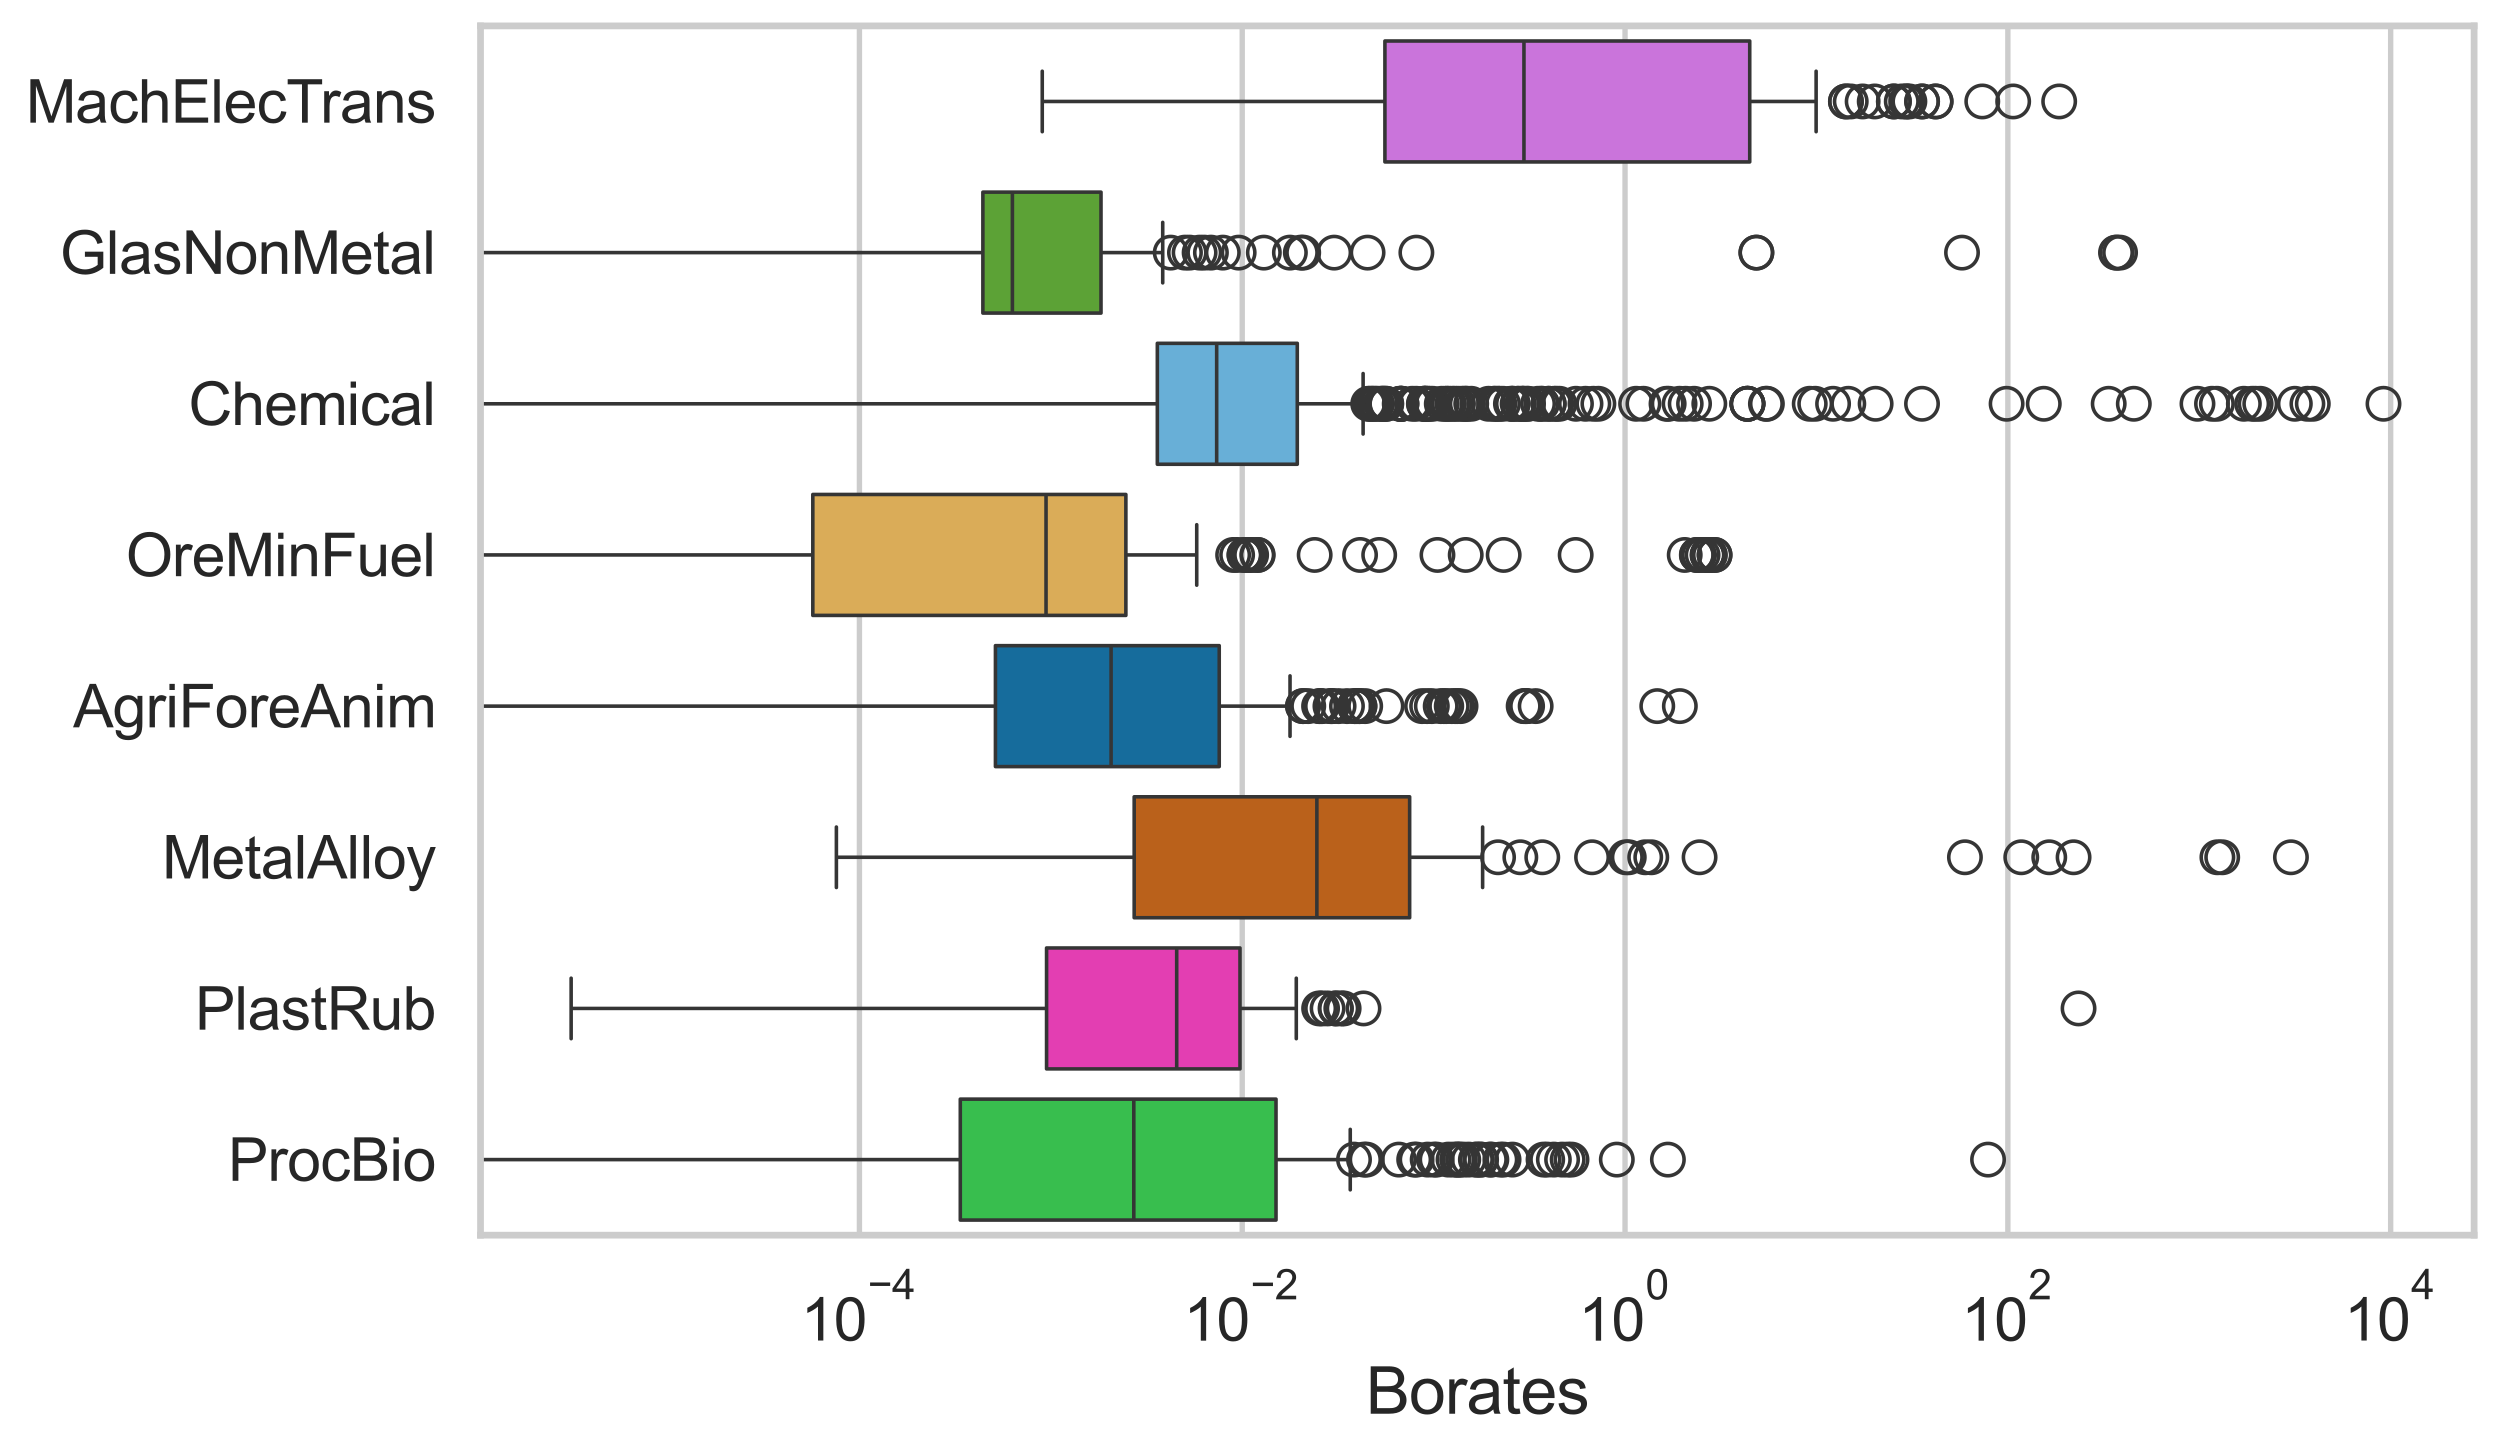 <?xml version="1.0" encoding="utf-8" standalone="no"?>
<!DOCTYPE svg PUBLIC "-//W3C//DTD SVG 1.1//EN"
  "http://www.w3.org/Graphics/SVG/1.1/DTD/svg11.dtd">
<svg xmlns:xlink="http://www.w3.org/1999/xlink" width="695.577pt" height="404.121pt" viewBox="0 0 695.577 404.121" xmlns="http://www.w3.org/2000/svg" version="1.1">
 <defs>
  <style type="text/css">*{stroke-linejoin: round; stroke-linecap: butt}</style>
 </defs>
 <g id="figure_1">
  <g id="patch_1">
   <path d="M 0 404.121 
L 695.577 404.121 
L 695.577 0 
L 0 0 
z
" style="fill: #ffffff"/>
  </g>
  <g id="axes_1">
   <g id="patch_2">
    <path d="M 133.697 343.665 
L 688.377 343.665 
L 688.377 7.2 
L 133.697 7.2 
z
" style="fill: #ffffff"/>
   </g>
   <g id="matplotlib.axis_1">
    <g id="xtick_1">
     <g id="line2d_1">
      <path d="M 239.119 343.665 
L 239.119 7.2 
" clip-path="url(#pcc63894cb7)" style="fill: none; stroke: #cccccc; stroke-width: 1.5; stroke-linecap: round"/>
     </g>
     <g id="text_1">
      <!-- $\mathdefault{10^{-4}}$ -->
      <g style="fill: #262626" transform="translate(222.784 373.015) scale(0.165 -0.165)">
       <defs>
        <path id="ArialMT-31" d="M 2384 0 
L 1822 0 
L 1822 3584 
Q 1619 3391 1289 3197 
Q 959 3003 697 2906 
L 697 3450 
Q 1169 3672 1522 3987 
Q 1875 4303 2022 4600 
L 2384 4600 
L 2384 0 
z
" transform="scale(0.016)"/>
        <path id="ArialMT-30" d="M 266 2259 
Q 266 3072 433 3567 
Q 600 4063 929 4331 
Q 1259 4600 1759 4600 
Q 2128 4600 2406 4451 
Q 2684 4303 2865 4023 
Q 3047 3744 3150 3342 
Q 3253 2941 3253 2259 
Q 3253 1453 3087 958 
Q 2922 463 2592 192 
Q 2263 -78 1759 -78 
Q 1097 -78 719 397 
Q 266 969 266 2259 
z
M 844 2259 
Q 844 1131 1108 757 
Q 1372 384 1759 384 
Q 2147 384 2411 759 
Q 2675 1134 2675 2259 
Q 2675 3391 2411 3762 
Q 2147 4134 1753 4134 
Q 1366 4134 1134 3806 
Q 844 3388 844 2259 
z
" transform="scale(0.016)"/>
        <path id="ArialMT-2212" d="M 3381 1997 
L 356 1997 
L 356 2522 
L 3381 2522 
L 3381 1997 
z
" transform="scale(0.016)"/>
        <path id="ArialMT-34" d="M 2069 0 
L 2069 1097 
L 81 1097 
L 81 1613 
L 2172 4581 
L 2631 4581 
L 2631 1613 
L 3250 1613 
L 3250 1097 
L 2631 1097 
L 2631 0 
L 2069 0 
z
M 2069 1613 
L 2069 3678 
L 634 1613 
L 2069 1613 
z
" transform="scale(0.016)"/>
       </defs>
       <use xlink:href="#ArialMT-31" transform="translate(0 0.202)"/>
       <use xlink:href="#ArialMT-30" transform="translate(55.615 0.202)"/>
       <use xlink:href="#ArialMT-2212" transform="translate(112.973 69.895) scale(0.7)"/>
       <use xlink:href="#ArialMT-34" transform="translate(153.852 69.895) scale(0.7)"/>
      </g>
     </g>
    </g>
    <g id="xtick_2">
     <g id="line2d_2">
      <path d="M 345.628 343.665 
L 345.628 7.2 
" clip-path="url(#pcc63894cb7)" style="fill: none; stroke: #cccccc; stroke-width: 1.5; stroke-linecap: round"/>
     </g>
     <g id="text_2">
      <!-- $\mathdefault{10^{-2}}$ -->
      <g style="fill: #262626" transform="translate(329.293 373.18) scale(0.165 -0.165)">
       <defs>
        <path id="ArialMT-32" d="M 3222 541 
L 3222 0 
L 194 0 
Q 188 203 259 391 
Q 375 700 629 1000 
Q 884 1300 1366 1694 
Q 2113 2306 2375 2664 
Q 2638 3022 2638 3341 
Q 2638 3675 2398 3904 
Q 2159 4134 1775 4134 
Q 1369 4134 1125 3890 
Q 881 3647 878 3216 
L 300 3275 
Q 359 3922 746 4261 
Q 1134 4600 1788 4600 
Q 2447 4600 2831 4234 
Q 3216 3869 3216 3328 
Q 3216 3053 3103 2787 
Q 2991 2522 2730 2228 
Q 2469 1934 1863 1422 
Q 1356 997 1212 845 
Q 1069 694 975 541 
L 3222 541 
z
" transform="scale(0.016)"/>
       </defs>
       <use xlink:href="#ArialMT-31" transform="translate(0 0.994)"/>
       <use xlink:href="#ArialMT-30" transform="translate(55.615 0.994)"/>
       <use xlink:href="#ArialMT-2212" transform="translate(112.973 70.688) scale(0.7)"/>
       <use xlink:href="#ArialMT-32" transform="translate(153.852 70.688) scale(0.7)"/>
      </g>
     </g>
    </g>
    <g id="xtick_3">
     <g id="line2d_3">
      <path d="M 452.136 343.665 
L 452.136 7.2 
" clip-path="url(#pcc63894cb7)" style="fill: none; stroke: #cccccc; stroke-width: 1.5; stroke-linecap: round"/>
     </g>
     <g id="text_3">
      <!-- $\mathdefault{10^{0}}$ -->
      <g style="fill: #262626" transform="translate(439.184 373.18) scale(0.165 -0.165)">
       <use xlink:href="#ArialMT-31" transform="translate(0 0.994)"/>
       <use xlink:href="#ArialMT-30" transform="translate(55.615 0.994)"/>
       <use xlink:href="#ArialMT-30" transform="translate(112.973 70.688) scale(0.7)"/>
      </g>
     </g>
    </g>
    <g id="xtick_4">
     <g id="line2d_4">
      <path d="M 558.645 343.665 
L 558.645 7.2 
" clip-path="url(#pcc63894cb7)" style="fill: none; stroke: #cccccc; stroke-width: 1.5; stroke-linecap: round"/>
     </g>
     <g id="text_4">
      <!-- $\mathdefault{10^{2}}$ -->
      <g style="fill: #262626" transform="translate(545.693 373.18) scale(0.165 -0.165)">
       <use xlink:href="#ArialMT-31" transform="translate(0 0.994)"/>
       <use xlink:href="#ArialMT-30" transform="translate(55.615 0.994)"/>
       <use xlink:href="#ArialMT-32" transform="translate(112.973 70.688) scale(0.7)"/>
      </g>
     </g>
    </g>
    <g id="xtick_5">
     <g id="line2d_5">
      <path d="M 665.154 343.665 
L 665.154 7.2 
" clip-path="url(#pcc63894cb7)" style="fill: none; stroke: #cccccc; stroke-width: 1.5; stroke-linecap: round"/>
     </g>
     <g id="text_5">
      <!-- $\mathdefault{10^{4}}$ -->
      <g style="fill: #262626" transform="translate(652.202 373.015) scale(0.165 -0.165)">
       <use xlink:href="#ArialMT-31" transform="translate(0 0.202)"/>
       <use xlink:href="#ArialMT-30" transform="translate(55.615 0.202)"/>
       <use xlink:href="#ArialMT-34" transform="translate(112.973 69.895) scale(0.7)"/>
      </g>
     </g>
    </g>
    <g id="text_6">
     <!-- Borates -->
     <g style="fill: #262626" transform="translate(380.022 393.344) scale(0.18 -0.18)">
      <defs>
       <path id="ArialMT-42" d="M 469 0 
L 469 4581 
L 2188 4581 
Q 2713 4581 3030 4442 
Q 3347 4303 3526 4014 
Q 3706 3725 3706 3409 
Q 3706 3116 3547 2856 
Q 3388 2597 3066 2438 
Q 3481 2316 3704 2022 
Q 3928 1728 3928 1328 
Q 3928 1006 3792 729 
Q 3656 453 3456 303 
Q 3256 153 2954 76 
Q 2653 0 2216 0 
L 469 0 
z
M 1075 2656 
L 2066 2656 
Q 2469 2656 2644 2709 
Q 2875 2778 2992 2937 
Q 3109 3097 3109 3338 
Q 3109 3566 3000 3739 
Q 2891 3913 2687 3977 
Q 2484 4041 1991 4041 
L 1075 4041 
L 1075 2656 
z
M 1075 541 
L 2216 541 
Q 2509 541 2628 563 
Q 2838 600 2978 687 
Q 3119 775 3209 942 
Q 3300 1109 3300 1328 
Q 3300 1584 3169 1773 
Q 3038 1963 2805 2039 
Q 2572 2116 2134 2116 
L 1075 2116 
L 1075 541 
z
" transform="scale(0.016)"/>
       <path id="ArialMT-6f" d="M 213 1659 
Q 213 2581 725 3025 
Q 1153 3394 1769 3394 
Q 2453 3394 2887 2945 
Q 3322 2497 3322 1706 
Q 3322 1066 3130 698 
Q 2938 331 2570 128 
Q 2203 -75 1769 -75 
Q 1072 -75 642 372 
Q 213 819 213 1659 
z
M 791 1659 
Q 791 1022 1069 705 
Q 1347 388 1769 388 
Q 2188 388 2466 706 
Q 2744 1025 2744 1678 
Q 2744 2294 2464 2611 
Q 2184 2928 1769 2928 
Q 1347 2928 1069 2612 
Q 791 2297 791 1659 
z
" transform="scale(0.016)"/>
       <path id="ArialMT-72" d="M 416 0 
L 416 3319 
L 922 3319 
L 922 2816 
Q 1116 3169 1280 3281 
Q 1444 3394 1641 3394 
Q 1925 3394 2219 3213 
L 2025 2691 
Q 1819 2813 1613 2813 
Q 1428 2813 1281 2702 
Q 1134 2591 1072 2394 
Q 978 2094 978 1738 
L 978 0 
L 416 0 
z
" transform="scale(0.016)"/>
       <path id="ArialMT-61" d="M 2588 409 
Q 2275 144 1986 34 
Q 1697 -75 1366 -75 
Q 819 -75 525 192 
Q 231 459 231 875 
Q 231 1119 342 1320 
Q 453 1522 633 1644 
Q 813 1766 1038 1828 
Q 1203 1872 1538 1913 
Q 2219 1994 2541 2106 
Q 2544 2222 2544 2253 
Q 2544 2597 2384 2738 
Q 2169 2928 1744 2928 
Q 1347 2928 1158 2789 
Q 969 2650 878 2297 
L 328 2372 
Q 403 2725 575 2942 
Q 747 3159 1072 3276 
Q 1397 3394 1825 3394 
Q 2250 3394 2515 3294 
Q 2781 3194 2906 3042 
Q 3031 2891 3081 2659 
Q 3109 2516 3109 2141 
L 3109 1391 
Q 3109 606 3145 398 
Q 3181 191 3288 0 
L 2700 0 
Q 2613 175 2588 409 
z
M 2541 1666 
Q 2234 1541 1622 1453 
Q 1275 1403 1131 1340 
Q 988 1278 909 1158 
Q 831 1038 831 891 
Q 831 666 1001 516 
Q 1172 366 1500 366 
Q 1825 366 2078 508 
Q 2331 650 2450 897 
Q 2541 1088 2541 1459 
L 2541 1666 
z
" transform="scale(0.016)"/>
       <path id="ArialMT-74" d="M 1650 503 
L 1731 6 
Q 1494 -44 1306 -44 
Q 1000 -44 831 53 
Q 663 150 594 308 
Q 525 466 525 972 
L 525 2881 
L 113 2881 
L 113 3319 
L 525 3319 
L 525 4141 
L 1084 4478 
L 1084 3319 
L 1650 3319 
L 1650 2881 
L 1084 2881 
L 1084 941 
Q 1084 700 1114 631 
Q 1144 563 1211 522 
Q 1278 481 1403 481 
Q 1497 481 1650 503 
z
" transform="scale(0.016)"/>
       <path id="ArialMT-65" d="M 2694 1069 
L 3275 997 
Q 3138 488 2766 206 
Q 2394 -75 1816 -75 
Q 1088 -75 661 373 
Q 234 822 234 1631 
Q 234 2469 665 2931 
Q 1097 3394 1784 3394 
Q 2450 3394 2872 2941 
Q 3294 2488 3294 1666 
Q 3294 1616 3291 1516 
L 816 1516 
Q 847 969 1125 678 
Q 1403 388 1819 388 
Q 2128 388 2347 550 
Q 2566 713 2694 1069 
z
M 847 1978 
L 2700 1978 
Q 2663 2397 2488 2606 
Q 2219 2931 1791 2931 
Q 1403 2931 1139 2672 
Q 875 2413 847 1978 
z
" transform="scale(0.016)"/>
       <path id="ArialMT-73" d="M 197 991 
L 753 1078 
Q 800 744 1014 566 
Q 1228 388 1613 388 
Q 2000 388 2187 545 
Q 2375 703 2375 916 
Q 2375 1106 2209 1216 
Q 2094 1291 1634 1406 
Q 1016 1563 777 1677 
Q 538 1791 414 1992 
Q 291 2194 291 2438 
Q 291 2659 392 2848 
Q 494 3038 669 3163 
Q 800 3259 1026 3326 
Q 1253 3394 1513 3394 
Q 1903 3394 2198 3281 
Q 2494 3169 2634 2976 
Q 2775 2784 2828 2463 
L 2278 2388 
Q 2241 2644 2061 2787 
Q 1881 2931 1553 2931 
Q 1166 2931 1000 2803 
Q 834 2675 834 2503 
Q 834 2394 903 2306 
Q 972 2216 1119 2156 
Q 1203 2125 1616 2013 
Q 2213 1853 2448 1751 
Q 2684 1650 2818 1456 
Q 2953 1263 2953 975 
Q 2953 694 2789 445 
Q 2625 197 2315 61 
Q 2006 -75 1616 -75 
Q 969 -75 630 194 
Q 291 463 197 991 
z
" transform="scale(0.016)"/>
      </defs>
      <use xlink:href="#ArialMT-42"/>
      <use xlink:href="#ArialMT-6f" transform="translate(66.699 0)"/>
      <use xlink:href="#ArialMT-72" transform="translate(122.314 0)"/>
      <use xlink:href="#ArialMT-61" transform="translate(155.615 0)"/>
      <use xlink:href="#ArialMT-74" transform="translate(211.23 0)"/>
      <use xlink:href="#ArialMT-65" transform="translate(239.014 0)"/>
      <use xlink:href="#ArialMT-73" transform="translate(294.629 0)"/>
     </g>
    </g>
   </g>
   <g id="matplotlib.axis_2">
    <g id="ytick_1">
     <g id="text_7">
      <!-- MachElecTrans -->
      <g style="fill: #262626" transform="translate(7.2 34.134) scale(0.165 -0.165)">
       <defs>
        <path id="ArialMT-4d" d="M 475 0 
L 475 4581 
L 1388 4581 
L 2472 1338 
Q 2622 884 2691 659 
Q 2769 909 2934 1394 
L 4031 4581 
L 4847 4581 
L 4847 0 
L 4263 0 
L 4263 3834 
L 2931 0 
L 2384 0 
L 1059 3900 
L 1059 0 
L 475 0 
z
" transform="scale(0.016)"/>
        <path id="ArialMT-63" d="M 2588 1216 
L 3141 1144 
Q 3050 572 2676 248 
Q 2303 -75 1759 -75 
Q 1078 -75 664 370 
Q 250 816 250 1647 
Q 250 2184 428 2587 
Q 606 2991 970 3192 
Q 1334 3394 1763 3394 
Q 2303 3394 2647 3120 
Q 2991 2847 3088 2344 
L 2541 2259 
Q 2463 2594 2264 2762 
Q 2066 2931 1784 2931 
Q 1359 2931 1093 2626 
Q 828 2322 828 1663 
Q 828 994 1084 691 
Q 1341 388 1753 388 
Q 2084 388 2306 591 
Q 2528 794 2588 1216 
z
" transform="scale(0.016)"/>
        <path id="ArialMT-68" d="M 422 0 
L 422 4581 
L 984 4581 
L 984 2938 
Q 1378 3394 1978 3394 
Q 2347 3394 2619 3248 
Q 2891 3103 3008 2847 
Q 3125 2591 3125 2103 
L 3125 0 
L 2563 0 
L 2563 2103 
Q 2563 2525 2380 2717 
Q 2197 2909 1863 2909 
Q 1613 2909 1392 2779 
Q 1172 2650 1078 2428 
Q 984 2206 984 1816 
L 984 0 
L 422 0 
z
" transform="scale(0.016)"/>
        <path id="ArialMT-45" d="M 506 0 
L 506 4581 
L 3819 4581 
L 3819 4041 
L 1113 4041 
L 1113 2638 
L 3647 2638 
L 3647 2100 
L 1113 2100 
L 1113 541 
L 3925 541 
L 3925 0 
L 506 0 
z
" transform="scale(0.016)"/>
        <path id="ArialMT-6c" d="M 409 0 
L 409 4581 
L 972 4581 
L 972 0 
L 409 0 
z
" transform="scale(0.016)"/>
        <path id="ArialMT-54" d="M 1659 0 
L 1659 4041 
L 150 4041 
L 150 4581 
L 3781 4581 
L 3781 4041 
L 2266 4041 
L 2266 0 
L 1659 0 
z
" transform="scale(0.016)"/>
        <path id="ArialMT-6e" d="M 422 0 
L 422 3319 
L 928 3319 
L 928 2847 
Q 1294 3394 1984 3394 
Q 2284 3394 2536 3286 
Q 2788 3178 2913 3003 
Q 3038 2828 3088 2588 
Q 3119 2431 3119 2041 
L 3119 0 
L 2556 0 
L 2556 2019 
Q 2556 2363 2490 2533 
Q 2425 2703 2258 2804 
Q 2091 2906 1866 2906 
Q 1506 2906 1245 2678 
Q 984 2450 984 1813 
L 984 0 
L 422 0 
z
" transform="scale(0.016)"/>
       </defs>
       <use xlink:href="#ArialMT-4d"/>
       <use xlink:href="#ArialMT-61" transform="translate(83.301 0)"/>
       <use xlink:href="#ArialMT-63" transform="translate(138.916 0)"/>
       <use xlink:href="#ArialMT-68" transform="translate(188.916 0)"/>
       <use xlink:href="#ArialMT-45" transform="translate(244.531 0)"/>
       <use xlink:href="#ArialMT-6c" transform="translate(311.23 0)"/>
       <use xlink:href="#ArialMT-65" transform="translate(333.447 0)"/>
       <use xlink:href="#ArialMT-63" transform="translate(389.062 0)"/>
       <use xlink:href="#ArialMT-54" transform="translate(439.062 0)"/>
       <use xlink:href="#ArialMT-72" transform="translate(496.396 0)"/>
       <use xlink:href="#ArialMT-61" transform="translate(529.697 0)"/>
       <use xlink:href="#ArialMT-6e" transform="translate(585.312 0)"/>
       <use xlink:href="#ArialMT-73" transform="translate(640.928 0)"/>
      </g>
     </g>
    </g>
    <g id="ytick_2">
     <g id="text_8">
      <!-- GlasNonMetal -->
      <g style="fill: #262626" transform="translate(16.659 76.192) scale(0.165 -0.165)">
       <defs>
        <path id="ArialMT-47" d="M 2638 1797 
L 2638 2334 
L 4578 2338 
L 4578 638 
Q 4131 281 3656 101 
Q 3181 -78 2681 -78 
Q 2006 -78 1454 211 
Q 903 500 622 1047 
Q 341 1594 341 2269 
Q 341 2938 620 3517 
Q 900 4097 1425 4378 
Q 1950 4659 2634 4659 
Q 3131 4659 3532 4498 
Q 3934 4338 4162 4050 
Q 4391 3763 4509 3300 
L 3963 3150 
Q 3859 3500 3706 3700 
Q 3553 3900 3268 4020 
Q 2984 4141 2638 4141 
Q 2222 4141 1919 4014 
Q 1616 3888 1430 3681 
Q 1244 3475 1141 3228 
Q 966 2803 966 2306 
Q 966 1694 1177 1281 
Q 1388 869 1791 669 
Q 2194 469 2647 469 
Q 3041 469 3416 620 
Q 3791 772 3984 944 
L 3984 1797 
L 2638 1797 
z
" transform="scale(0.016)"/>
        <path id="ArialMT-4e" d="M 488 0 
L 488 4581 
L 1109 4581 
L 3516 984 
L 3516 4581 
L 4097 4581 
L 4097 0 
L 3475 0 
L 1069 3600 
L 1069 0 
L 488 0 
z
" transform="scale(0.016)"/>
       </defs>
       <use xlink:href="#ArialMT-47"/>
       <use xlink:href="#ArialMT-6c" transform="translate(77.783 0)"/>
       <use xlink:href="#ArialMT-61" transform="translate(100 0)"/>
       <use xlink:href="#ArialMT-73" transform="translate(155.615 0)"/>
       <use xlink:href="#ArialMT-4e" transform="translate(205.615 0)"/>
       <use xlink:href="#ArialMT-6f" transform="translate(277.832 0)"/>
       <use xlink:href="#ArialMT-6e" transform="translate(333.447 0)"/>
       <use xlink:href="#ArialMT-4d" transform="translate(389.062 0)"/>
       <use xlink:href="#ArialMT-65" transform="translate(472.363 0)"/>
       <use xlink:href="#ArialMT-74" transform="translate(527.979 0)"/>
       <use xlink:href="#ArialMT-61" transform="translate(555.762 0)"/>
       <use xlink:href="#ArialMT-6c" transform="translate(611.377 0)"/>
      </g>
     </g>
    </g>
    <g id="ytick_3">
     <g id="text_9">
      <!-- Chemical -->
      <g style="fill: #262626" transform="translate(52.428 118.25) scale(0.165 -0.165)">
       <defs>
        <path id="ArialMT-43" d="M 3763 1606 
L 4369 1453 
Q 4178 706 3683 314 
Q 3188 -78 2472 -78 
Q 1731 -78 1267 223 
Q 803 525 561 1097 
Q 319 1669 319 2325 
Q 319 3041 592 3573 
Q 866 4106 1370 4382 
Q 1875 4659 2481 4659 
Q 3169 4659 3637 4309 
Q 4106 3959 4291 3325 
L 3694 3184 
Q 3534 3684 3231 3912 
Q 2928 4141 2469 4141 
Q 1941 4141 1586 3887 
Q 1231 3634 1087 3207 
Q 944 2781 944 2328 
Q 944 1744 1114 1308 
Q 1284 872 1643 656 
Q 2003 441 2422 441 
Q 2931 441 3284 734 
Q 3638 1028 3763 1606 
z
" transform="scale(0.016)"/>
        <path id="ArialMT-6d" d="M 422 0 
L 422 3319 
L 925 3319 
L 925 2853 
Q 1081 3097 1340 3245 
Q 1600 3394 1931 3394 
Q 2300 3394 2536 3241 
Q 2772 3088 2869 2813 
Q 3263 3394 3894 3394 
Q 4388 3394 4653 3120 
Q 4919 2847 4919 2278 
L 4919 0 
L 4359 0 
L 4359 2091 
Q 4359 2428 4304 2576 
Q 4250 2725 4106 2815 
Q 3963 2906 3769 2906 
Q 3419 2906 3187 2673 
Q 2956 2441 2956 1928 
L 2956 0 
L 2394 0 
L 2394 2156 
Q 2394 2531 2256 2718 
Q 2119 2906 1806 2906 
Q 1569 2906 1367 2781 
Q 1166 2656 1075 2415 
Q 984 2175 984 1722 
L 984 0 
L 422 0 
z
" transform="scale(0.016)"/>
        <path id="ArialMT-69" d="M 425 3934 
L 425 4581 
L 988 4581 
L 988 3934 
L 425 3934 
z
M 425 0 
L 425 3319 
L 988 3319 
L 988 0 
L 425 0 
z
" transform="scale(0.016)"/>
       </defs>
       <use xlink:href="#ArialMT-43"/>
       <use xlink:href="#ArialMT-68" transform="translate(72.217 0)"/>
       <use xlink:href="#ArialMT-65" transform="translate(127.832 0)"/>
       <use xlink:href="#ArialMT-6d" transform="translate(183.447 0)"/>
       <use xlink:href="#ArialMT-69" transform="translate(266.748 0)"/>
       <use xlink:href="#ArialMT-63" transform="translate(288.965 0)"/>
       <use xlink:href="#ArialMT-61" transform="translate(338.965 0)"/>
       <use xlink:href="#ArialMT-6c" transform="translate(394.58 0)"/>
      </g>
     </g>
    </g>
    <g id="ytick_4">
     <g id="text_10">
      <!-- OreMinFuel -->
      <g style="fill: #262626" transform="translate(35.013 160.308) scale(0.165 -0.165)">
       <defs>
        <path id="ArialMT-4f" d="M 309 2231 
Q 309 3372 921 4017 
Q 1534 4663 2503 4663 
Q 3138 4663 3647 4359 
Q 4156 4056 4423 3514 
Q 4691 2972 4691 2284 
Q 4691 1588 4409 1038 
Q 4128 488 3612 205 
Q 3097 -78 2500 -78 
Q 1853 -78 1343 234 
Q 834 547 571 1087 
Q 309 1628 309 2231 
z
M 934 2222 
Q 934 1394 1379 917 
Q 1825 441 2497 441 
Q 3181 441 3623 922 
Q 4066 1403 4066 2288 
Q 4066 2847 3877 3264 
Q 3688 3681 3323 3911 
Q 2959 4141 2506 4141 
Q 1863 4141 1398 3698 
Q 934 3256 934 2222 
z
" transform="scale(0.016)"/>
        <path id="ArialMT-46" d="M 525 0 
L 525 4581 
L 3616 4581 
L 3616 4041 
L 1131 4041 
L 1131 2622 
L 3281 2622 
L 3281 2081 
L 1131 2081 
L 1131 0 
L 525 0 
z
" transform="scale(0.016)"/>
        <path id="ArialMT-75" d="M 2597 0 
L 2597 488 
Q 2209 -75 1544 -75 
Q 1250 -75 995 37 
Q 741 150 617 320 
Q 494 491 444 738 
Q 409 903 409 1263 
L 409 3319 
L 972 3319 
L 972 1478 
Q 972 1038 1006 884 
Q 1059 663 1231 536 
Q 1403 409 1656 409 
Q 1909 409 2131 539 
Q 2353 669 2445 892 
Q 2538 1116 2538 1541 
L 2538 3319 
L 3100 3319 
L 3100 0 
L 2597 0 
z
" transform="scale(0.016)"/>
       </defs>
       <use xlink:href="#ArialMT-4f"/>
       <use xlink:href="#ArialMT-72" transform="translate(77.783 0)"/>
       <use xlink:href="#ArialMT-65" transform="translate(111.084 0)"/>
       <use xlink:href="#ArialMT-4d" transform="translate(166.699 0)"/>
       <use xlink:href="#ArialMT-69" transform="translate(250 0)"/>
       <use xlink:href="#ArialMT-6e" transform="translate(272.217 0)"/>
       <use xlink:href="#ArialMT-46" transform="translate(327.832 0)"/>
       <use xlink:href="#ArialMT-75" transform="translate(388.916 0)"/>
       <use xlink:href="#ArialMT-65" transform="translate(444.531 0)"/>
       <use xlink:href="#ArialMT-6c" transform="translate(500.146 0)"/>
      </g>
     </g>
    </g>
    <g id="ytick_5">
     <g id="text_11">
      <!-- AgriForeAnim -->
      <g style="fill: #262626" transform="translate(20.341 202.366) scale(0.165 -0.165)">
       <defs>
        <path id="ArialMT-41" d="M -9 0 
L 1750 4581 
L 2403 4581 
L 4278 0 
L 3588 0 
L 3053 1388 
L 1138 1388 
L 634 0 
L -9 0 
z
M 1313 1881 
L 2866 1881 
L 2388 3150 
Q 2169 3728 2063 4100 
Q 1975 3659 1816 3225 
L 1313 1881 
z
" transform="scale(0.016)"/>
        <path id="ArialMT-67" d="M 319 -275 
L 866 -356 
Q 900 -609 1056 -725 
Q 1266 -881 1628 -881 
Q 2019 -881 2231 -725 
Q 2444 -569 2519 -288 
Q 2563 -116 2559 434 
Q 2191 0 1641 0 
Q 956 0 581 494 
Q 206 988 206 1678 
Q 206 2153 378 2554 
Q 550 2956 876 3175 
Q 1203 3394 1644 3394 
Q 2231 3394 2613 2919 
L 2613 3319 
L 3131 3319 
L 3131 450 
Q 3131 -325 2973 -648 
Q 2816 -972 2473 -1159 
Q 2131 -1347 1631 -1347 
Q 1038 -1347 672 -1080 
Q 306 -813 319 -275 
z
M 784 1719 
Q 784 1066 1043 766 
Q 1303 466 1694 466 
Q 2081 466 2343 764 
Q 2606 1063 2606 1700 
Q 2606 2309 2336 2618 
Q 2066 2928 1684 2928 
Q 1309 2928 1046 2623 
Q 784 2319 784 1719 
z
" transform="scale(0.016)"/>
       </defs>
       <use xlink:href="#ArialMT-41"/>
       <use xlink:href="#ArialMT-67" transform="translate(66.699 0)"/>
       <use xlink:href="#ArialMT-72" transform="translate(122.314 0)"/>
       <use xlink:href="#ArialMT-69" transform="translate(155.615 0)"/>
       <use xlink:href="#ArialMT-46" transform="translate(177.832 0)"/>
       <use xlink:href="#ArialMT-6f" transform="translate(238.916 0)"/>
       <use xlink:href="#ArialMT-72" transform="translate(294.531 0)"/>
       <use xlink:href="#ArialMT-65" transform="translate(327.832 0)"/>
       <use xlink:href="#ArialMT-41" transform="translate(383.447 0)"/>
       <use xlink:href="#ArialMT-6e" transform="translate(450.146 0)"/>
       <use xlink:href="#ArialMT-69" transform="translate(505.762 0)"/>
       <use xlink:href="#ArialMT-6d" transform="translate(527.979 0)"/>
      </g>
     </g>
    </g>
    <g id="ytick_6">
     <g id="text_12">
      <!-- MetalAlloy -->
      <g style="fill: #262626" transform="translate(45.088 244.425) scale(0.165 -0.165)">
       <defs>
        <path id="ArialMT-79" d="M 397 -1278 
L 334 -750 
Q 519 -800 656 -800 
Q 844 -800 956 -737 
Q 1069 -675 1141 -563 
Q 1194 -478 1313 -144 
Q 1328 -97 1363 -6 
L 103 3319 
L 709 3319 
L 1400 1397 
Q 1534 1031 1641 628 
Q 1738 1016 1872 1384 
L 2581 3319 
L 3144 3319 
L 1881 -56 
Q 1678 -603 1566 -809 
Q 1416 -1088 1222 -1217 
Q 1028 -1347 759 -1347 
Q 597 -1347 397 -1278 
z
" transform="scale(0.016)"/>
       </defs>
       <use xlink:href="#ArialMT-4d"/>
       <use xlink:href="#ArialMT-65" transform="translate(83.301 0)"/>
       <use xlink:href="#ArialMT-74" transform="translate(138.916 0)"/>
       <use xlink:href="#ArialMT-61" transform="translate(166.699 0)"/>
       <use xlink:href="#ArialMT-6c" transform="translate(222.314 0)"/>
       <use xlink:href="#ArialMT-41" transform="translate(244.531 0)"/>
       <use xlink:href="#ArialMT-6c" transform="translate(311.23 0)"/>
       <use xlink:href="#ArialMT-6c" transform="translate(333.447 0)"/>
       <use xlink:href="#ArialMT-6f" transform="translate(355.664 0)"/>
       <use xlink:href="#ArialMT-79" transform="translate(411.279 0)"/>
      </g>
     </g>
    </g>
    <g id="ytick_7">
     <g id="text_13">
      <!-- PlastRub -->
      <g style="fill: #262626" transform="translate(54.248 286.483) scale(0.165 -0.165)">
       <defs>
        <path id="ArialMT-50" d="M 494 0 
L 494 4581 
L 2222 4581 
Q 2678 4581 2919 4538 
Q 3256 4481 3484 4323 
Q 3713 4166 3852 3881 
Q 3991 3597 3991 3256 
Q 3991 2672 3619 2267 
Q 3247 1863 2275 1863 
L 1100 1863 
L 1100 0 
L 494 0 
z
M 1100 2403 
L 2284 2403 
Q 2872 2403 3119 2622 
Q 3366 2841 3366 3238 
Q 3366 3525 3220 3729 
Q 3075 3934 2838 4000 
Q 2684 4041 2272 4041 
L 1100 4041 
L 1100 2403 
z
" transform="scale(0.016)"/>
        <path id="ArialMT-52" d="M 503 0 
L 503 4581 
L 2534 4581 
Q 3147 4581 3465 4457 
Q 3784 4334 3975 4021 
Q 4166 3709 4166 3331 
Q 4166 2844 3850 2509 
Q 3534 2175 2875 2084 
Q 3116 1969 3241 1856 
Q 3506 1613 3744 1247 
L 4541 0 
L 3778 0 
L 3172 953 
Q 2906 1366 2734 1584 
Q 2563 1803 2427 1890 
Q 2291 1978 2150 2013 
Q 2047 2034 1813 2034 
L 1109 2034 
L 1109 0 
L 503 0 
z
M 1109 2559 
L 2413 2559 
Q 2828 2559 3062 2645 
Q 3297 2731 3419 2920 
Q 3541 3109 3541 3331 
Q 3541 3656 3305 3865 
Q 3069 4075 2559 4075 
L 1109 4075 
L 1109 2559 
z
" transform="scale(0.016)"/>
        <path id="ArialMT-62" d="M 941 0 
L 419 0 
L 419 4581 
L 981 4581 
L 981 2947 
Q 1338 3394 1891 3394 
Q 2197 3394 2470 3270 
Q 2744 3147 2920 2923 
Q 3097 2700 3197 2384 
Q 3297 2069 3297 1709 
Q 3297 856 2875 390 
Q 2453 -75 1863 -75 
Q 1275 -75 941 416 
L 941 0 
z
M 934 1684 
Q 934 1088 1097 822 
Q 1363 388 1816 388 
Q 2184 388 2453 708 
Q 2722 1028 2722 1663 
Q 2722 2313 2464 2622 
Q 2206 2931 1841 2931 
Q 1472 2931 1203 2611 
Q 934 2291 934 1684 
z
" transform="scale(0.016)"/>
       </defs>
       <use xlink:href="#ArialMT-50"/>
       <use xlink:href="#ArialMT-6c" transform="translate(66.699 0)"/>
       <use xlink:href="#ArialMT-61" transform="translate(88.916 0)"/>
       <use xlink:href="#ArialMT-73" transform="translate(144.531 0)"/>
       <use xlink:href="#ArialMT-74" transform="translate(194.531 0)"/>
       <use xlink:href="#ArialMT-52" transform="translate(222.314 0)"/>
       <use xlink:href="#ArialMT-75" transform="translate(294.531 0)"/>
       <use xlink:href="#ArialMT-62" transform="translate(350.146 0)"/>
      </g>
     </g>
    </g>
    <g id="ytick_8">
     <g id="text_14">
      <!-- ProcBio -->
      <g style="fill: #262626" transform="translate(63.424 328.541) scale(0.165 -0.165)">
       <use xlink:href="#ArialMT-50"/>
       <use xlink:href="#ArialMT-72" transform="translate(66.699 0)"/>
       <use xlink:href="#ArialMT-6f" transform="translate(100 0)"/>
       <use xlink:href="#ArialMT-63" transform="translate(155.615 0)"/>
       <use xlink:href="#ArialMT-42" transform="translate(205.615 0)"/>
       <use xlink:href="#ArialMT-69" transform="translate(272.314 0)"/>
       <use xlink:href="#ArialMT-6f" transform="translate(294.531 0)"/>
      </g>
     </g>
    </g>
   </g>
   <g id="patch_3">
    <path d="M 385.326 11.406 
L 385.326 45.052 
L 486.828 45.052 
L 486.828 11.406 
L 385.326 11.406 
z
" clip-path="url(#pcc63894cb7)" style="fill: #ca74db; stroke: #353535; stroke-linejoin: miter"/>
   </g>
   <g id="line2d_6">
    <path d="M 385.326 28.229 
L 289.988 28.229 
" clip-path="url(#pcc63894cb7)" style="fill: none; stroke: #353535"/>
   </g>
   <g id="line2d_7">
    <path d="M 486.828 28.229 
L 505.301 28.229 
" clip-path="url(#pcc63894cb7)" style="fill: none; stroke: #353535"/>
   </g>
   <g id="line2d_8">
    <path d="M 289.988 19.817 
L 289.988 36.641 
" clip-path="url(#pcc63894cb7)" style="fill: none; stroke: #353535; stroke-linecap: round"/>
   </g>
   <g id="line2d_9">
    <path d="M 505.301 19.817 
L 505.301 36.641 
" clip-path="url(#pcc63894cb7)" style="fill: none; stroke: #353535; stroke-linecap: round"/>
   </g>
   <g id="line2d_10">
    <defs>
     <path id="macf351a81b" d="M 0 4.5 
C 1.193 4.5 2.338 4.026 3.182 3.182 
C 4.026 2.338 4.5 1.193 4.5 0 
C 4.5 -1.193 4.026 -2.338 3.182 -3.182 
C 2.338 -4.026 1.193 -4.5 0 -4.5 
C -1.193 -4.5 -2.338 -4.026 -3.182 -3.182 
C -4.026 -2.338 -4.5 -1.193 -4.5 0 
C -4.5 1.193 -4.026 2.338 -3.182 3.182 
C -2.338 4.026 -1.193 4.5 0 4.5 
z
" style="stroke: #353535"/>
    </defs>
    <g clip-path="url(#pcc63894cb7)">
     <use xlink:href="#macf351a81b" x="526.931" y="28.229" style="fill-opacity: 0; stroke: #353535"/>
     <use xlink:href="#macf351a81b" x="530.413" y="28.229" style="fill-opacity: 0; stroke: #353535"/>
     <use xlink:href="#macf351a81b" x="529.127" y="28.229" style="fill-opacity: 0; stroke: #353535"/>
     <use xlink:href="#macf351a81b" x="513.594" y="28.229" style="fill-opacity: 0; stroke: #353535"/>
     <use xlink:href="#macf351a81b" x="521.603" y="28.229" style="fill-opacity: 0; stroke: #353535"/>
     <use xlink:href="#macf351a81b" x="534.786" y="28.229" style="fill-opacity: 0; stroke: #353535"/>
     <use xlink:href="#macf351a81b" x="530.418" y="28.229" style="fill-opacity: 0; stroke: #353535"/>
     <use xlink:href="#macf351a81b" x="514.929" y="28.229" style="fill-opacity: 0; stroke: #353535"/>
     <use xlink:href="#macf351a81b" x="538.546" y="28.229" style="fill-opacity: 0; stroke: #353535"/>
     <use xlink:href="#macf351a81b" x="513.592" y="28.229" style="fill-opacity: 0; stroke: #353535"/>
     <use xlink:href="#macf351a81b" x="526.933" y="28.229" style="fill-opacity: 0; stroke: #353535"/>
     <use xlink:href="#macf351a81b" x="518.242" y="28.229" style="fill-opacity: 0; stroke: #353535"/>
     <use xlink:href="#macf351a81b" x="572.925" y="28.229" style="fill-opacity: 0; stroke: #353535"/>
     <use xlink:href="#macf351a81b" x="531.25" y="28.229" style="fill-opacity: 0; stroke: #353535"/>
     <use xlink:href="#macf351a81b" x="551.53" y="28.229" style="fill-opacity: 0; stroke: #353535"/>
     <use xlink:href="#macf351a81b" x="560.127" y="28.229" style="fill-opacity: 0; stroke: #353535"/>
     <use xlink:href="#macf351a81b" x="538.543" y="28.229" style="fill-opacity: 0; stroke: #353535"/>
     <use xlink:href="#macf351a81b" x="534.784" y="28.229" style="fill-opacity: 0; stroke: #353535"/>
    </g>
   </g>
   <g id="patch_4">
    <path d="M 273.467 53.464 
L 273.467 87.11 
L 306.333 87.11 
L 306.333 53.464 
L 273.467 53.464 
z
" clip-path="url(#pcc63894cb7)" style="fill: #5ca236; stroke: #353535; stroke-linejoin: miter"/>
   </g>
   <g id="line2d_11">
    <path d="M 273.467 70.287 
L -1 70.287 
" clip-path="url(#pcc63894cb7)" style="fill: none; stroke: #353535"/>
   </g>
   <g id="line2d_12">
    <path d="M 306.333 70.287 
L 323.504 70.287 
" clip-path="url(#pcc63894cb7)" style="fill: none; stroke: #353535"/>
   </g>
   <g id="line2d_13">
    <path clip-path="url(#pcc63894cb7)" style="fill: none; stroke: #353535; stroke-linecap: round"/>
   </g>
   <g id="line2d_14">
    <path d="M 323.504 61.875 
L 323.504 78.699 
" clip-path="url(#pcc63894cb7)" style="fill: none; stroke: #353535; stroke-linecap: round"/>
   </g>
   <g id="line2d_15">
    <g clip-path="url(#pcc63894cb7)">
     <use xlink:href="#macf351a81b" x="380.502" y="70.287" style="fill-opacity: 0; stroke: #353535"/>
     <use xlink:href="#macf351a81b" x="488.691" y="70.287" style="fill-opacity: 0; stroke: #353535"/>
     <use xlink:href="#macf351a81b" x="588.928" y="70.287" style="fill-opacity: 0; stroke: #353535"/>
     <use xlink:href="#macf351a81b" x="344.631" y="70.287" style="fill-opacity: 0; stroke: #353535"/>
     <use xlink:href="#macf351a81b" x="358.885" y="70.287" style="fill-opacity: 0; stroke: #353535"/>
     <use xlink:href="#macf351a81b" x="371.211" y="70.287" style="fill-opacity: 0; stroke: #353535"/>
     <use xlink:href="#macf351a81b" x="330.979" y="70.287" style="fill-opacity: 0; stroke: #353535"/>
     <use xlink:href="#macf351a81b" x="340.221" y="70.287" style="fill-opacity: 0; stroke: #353535"/>
     <use xlink:href="#macf351a81b" x="362.593" y="70.287" style="fill-opacity: 0; stroke: #353535"/>
     <use xlink:href="#macf351a81b" x="545.892" y="70.287" style="fill-opacity: 0; stroke: #353535"/>
     <use xlink:href="#macf351a81b" x="361.93" y="70.287" style="fill-opacity: 0; stroke: #353535"/>
     <use xlink:href="#macf351a81b" x="336.912" y="70.287" style="fill-opacity: 0; stroke: #353535"/>
     <use xlink:href="#macf351a81b" x="588.738" y="70.287" style="fill-opacity: 0; stroke: #353535"/>
     <use xlink:href="#macf351a81b" x="351.636" y="70.287" style="fill-opacity: 0; stroke: #353535"/>
     <use xlink:href="#macf351a81b" x="329.693" y="70.287" style="fill-opacity: 0; stroke: #353535"/>
     <use xlink:href="#macf351a81b" x="589.867" y="70.287" style="fill-opacity: 0; stroke: #353535"/>
     <use xlink:href="#macf351a81b" x="325.724" y="70.287" style="fill-opacity: 0; stroke: #353535"/>
     <use xlink:href="#macf351a81b" x="488.675" y="70.287" style="fill-opacity: 0; stroke: #353535"/>
     <use xlink:href="#macf351a81b" x="394.079" y="70.287" style="fill-opacity: 0; stroke: #353535"/>
     <use xlink:href="#macf351a81b" x="335.075" y="70.287" style="fill-opacity: 0; stroke: #353535"/>
     <use xlink:href="#macf351a81b" x="333.771" y="70.287" style="fill-opacity: 0; stroke: #353535"/>
    </g>
   </g>
   <g id="patch_5">
    <path d="M 322.006 95.522 
L 322.006 129.168 
L 360.944 129.168 
L 360.944 95.522 
L 322.006 95.522 
z
" clip-path="url(#pcc63894cb7)" style="fill: #68afd7; stroke: #353535; stroke-linejoin: miter"/>
   </g>
   <g id="line2d_16">
    <path d="M 322.006 112.345 
L -1 112.345 
" clip-path="url(#pcc63894cb7)" style="fill: none; stroke: #353535"/>
   </g>
   <g id="line2d_17">
    <path d="M 360.944 112.345 
L 379.26 112.345 
" clip-path="url(#pcc63894cb7)" style="fill: none; stroke: #353535"/>
   </g>
   <g id="line2d_18">
    <path clip-path="url(#pcc63894cb7)" style="fill: none; stroke: #353535; stroke-linecap: round"/>
   </g>
   <g id="line2d_19">
    <path d="M 379.26 103.934 
L 379.26 120.757 
" clip-path="url(#pcc63894cb7)" style="fill: none; stroke: #353535; stroke-linecap: round"/>
   </g>
   <g id="line2d_20">
    <g clip-path="url(#pcc63894cb7)">
     <use xlink:href="#macf351a81b" x="432.466" y="112.345" style="fill-opacity: 0; stroke: #353535"/>
     <use xlink:href="#macf351a81b" x="396.769" y="112.345" style="fill-opacity: 0; stroke: #353535"/>
     <use xlink:href="#macf351a81b" x="593.69" y="112.345" style="fill-opacity: 0; stroke: #353535"/>
     <use xlink:href="#macf351a81b" x="392.91" y="112.345" style="fill-opacity: 0; stroke: #353535"/>
     <use xlink:href="#macf351a81b" x="503.522" y="112.345" style="fill-opacity: 0; stroke: #353535"/>
     <use xlink:href="#macf351a81b" x="444.718" y="112.345" style="fill-opacity: 0; stroke: #353535"/>
     <use xlink:href="#macf351a81b" x="396.369" y="112.345" style="fill-opacity: 0; stroke: #353535"/>
     <use xlink:href="#macf351a81b" x="382.683" y="112.345" style="fill-opacity: 0; stroke: #353535"/>
     <use xlink:href="#macf351a81b" x="403.146" y="112.345" style="fill-opacity: 0; stroke: #353535"/>
     <use xlink:href="#macf351a81b" x="568.64" y="112.345" style="fill-opacity: 0; stroke: #353535"/>
     <use xlink:href="#macf351a81b" x="396.671" y="112.345" style="fill-opacity: 0; stroke: #353535"/>
     <use xlink:href="#macf351a81b" x="626.631" y="112.345" style="fill-opacity: 0; stroke: #353535"/>
     <use xlink:href="#macf351a81b" x="407.338" y="112.345" style="fill-opacity: 0; stroke: #353535"/>
     <use xlink:href="#macf351a81b" x="389.93" y="112.345" style="fill-opacity: 0; stroke: #353535"/>
     <use xlink:href="#macf351a81b" x="389.446" y="112.345" style="fill-opacity: 0; stroke: #353535"/>
     <use xlink:href="#macf351a81b" x="425.147" y="112.345" style="fill-opacity: 0; stroke: #353535"/>
     <use xlink:href="#macf351a81b" x="402.625" y="112.345" style="fill-opacity: 0; stroke: #353535"/>
     <use xlink:href="#macf351a81b" x="394.016" y="112.345" style="fill-opacity: 0; stroke: #353535"/>
     <use xlink:href="#macf351a81b" x="415.913" y="112.345" style="fill-opacity: 0; stroke: #353535"/>
     <use xlink:href="#macf351a81b" x="521.855" y="112.345" style="fill-opacity: 0; stroke: #353535"/>
     <use xlink:href="#macf351a81b" x="486.197" y="112.345" style="fill-opacity: 0; stroke: #353535"/>
     <use xlink:href="#macf351a81b" x="423.952" y="112.345" style="fill-opacity: 0; stroke: #353535"/>
     <use xlink:href="#macf351a81b" x="486.197" y="112.345" style="fill-opacity: 0; stroke: #353535"/>
     <use xlink:href="#macf351a81b" x="611.406" y="112.345" style="fill-opacity: 0; stroke: #353535"/>
     <use xlink:href="#macf351a81b" x="384.916" y="112.345" style="fill-opacity: 0; stroke: #353535"/>
     <use xlink:href="#macf351a81b" x="423.662" y="112.345" style="fill-opacity: 0; stroke: #353535"/>
     <use xlink:href="#macf351a81b" x="558.298" y="112.345" style="fill-opacity: 0; stroke: #353535"/>
     <use xlink:href="#macf351a81b" x="469.012" y="112.345" style="fill-opacity: 0; stroke: #353535"/>
     <use xlink:href="#macf351a81b" x="616.805" y="112.345" style="fill-opacity: 0; stroke: #353535"/>
     <use xlink:href="#macf351a81b" x="510.018" y="112.345" style="fill-opacity: 0; stroke: #353535"/>
     <use xlink:href="#macf351a81b" x="406.781" y="112.345" style="fill-opacity: 0; stroke: #353535"/>
     <use xlink:href="#macf351a81b" x="418.176" y="112.345" style="fill-opacity: 0; stroke: #353535"/>
     <use xlink:href="#macf351a81b" x="424.885" y="112.345" style="fill-opacity: 0; stroke: #353535"/>
     <use xlink:href="#macf351a81b" x="397.239" y="112.345" style="fill-opacity: 0; stroke: #353535"/>
     <use xlink:href="#macf351a81b" x="455.215" y="112.345" style="fill-opacity: 0; stroke: #353535"/>
     <use xlink:href="#macf351a81b" x="389.819" y="112.345" style="fill-opacity: 0; stroke: #353535"/>
     <use xlink:href="#macf351a81b" x="408.094" y="112.345" style="fill-opacity: 0; stroke: #353535"/>
     <use xlink:href="#macf351a81b" x="627.581" y="112.345" style="fill-opacity: 0; stroke: #353535"/>
     <use xlink:href="#macf351a81b" x="491.602" y="112.345" style="fill-opacity: 0; stroke: #353535"/>
     <use xlink:href="#macf351a81b" x="389.93" y="112.345" style="fill-opacity: 0; stroke: #353535"/>
     <use xlink:href="#macf351a81b" x="397.732" y="112.345" style="fill-opacity: 0; stroke: #353535"/>
     <use xlink:href="#macf351a81b" x="443.324" y="112.345" style="fill-opacity: 0; stroke: #353535"/>
     <use xlink:href="#macf351a81b" x="381.12" y="112.345" style="fill-opacity: 0; stroke: #353535"/>
     <use xlink:href="#macf351a81b" x="381.925" y="112.345" style="fill-opacity: 0; stroke: #353535"/>
     <use xlink:href="#macf351a81b" x="475.58" y="112.345" style="fill-opacity: 0; stroke: #353535"/>
     <use xlink:href="#macf351a81b" x="438.479" y="112.345" style="fill-opacity: 0; stroke: #353535"/>
     <use xlink:href="#macf351a81b" x="433.888" y="112.345" style="fill-opacity: 0; stroke: #353535"/>
     <use xlink:href="#macf351a81b" x="401.146" y="112.345" style="fill-opacity: 0; stroke: #353535"/>
     <use xlink:href="#macf351a81b" x="407.939" y="112.345" style="fill-opacity: 0; stroke: #353535"/>
     <use xlink:href="#macf351a81b" x="422.552" y="112.345" style="fill-opacity: 0; stroke: #353535"/>
     <use xlink:href="#macf351a81b" x="420.382" y="112.345" style="fill-opacity: 0; stroke: #353535"/>
     <use xlink:href="#macf351a81b" x="430.867" y="112.345" style="fill-opacity: 0; stroke: #353535"/>
     <use xlink:href="#macf351a81b" x="405.652" y="112.345" style="fill-opacity: 0; stroke: #353535"/>
     <use xlink:href="#macf351a81b" x="624.308" y="112.345" style="fill-opacity: 0; stroke: #353535"/>
     <use xlink:href="#macf351a81b" x="416.761" y="112.345" style="fill-opacity: 0; stroke: #353535"/>
     <use xlink:href="#macf351a81b" x="396.26" y="112.345" style="fill-opacity: 0; stroke: #353535"/>
     <use xlink:href="#macf351a81b" x="441.135" y="112.345" style="fill-opacity: 0; stroke: #353535"/>
     <use xlink:href="#macf351a81b" x="467.303" y="112.345" style="fill-opacity: 0; stroke: #353535"/>
     <use xlink:href="#macf351a81b" x="427.935" y="112.345" style="fill-opacity: 0; stroke: #353535"/>
     <use xlink:href="#macf351a81b" x="380.678" y="112.345" style="fill-opacity: 0; stroke: #353535"/>
     <use xlink:href="#macf351a81b" x="396.171" y="112.345" style="fill-opacity: 0; stroke: #353535"/>
     <use xlink:href="#macf351a81b" x="420.903" y="112.345" style="fill-opacity: 0; stroke: #353535"/>
     <use xlink:href="#macf351a81b" x="404.763" y="112.345" style="fill-opacity: 0; stroke: #353535"/>
     <use xlink:href="#macf351a81b" x="505.052" y="112.345" style="fill-opacity: 0; stroke: #353535"/>
     <use xlink:href="#macf351a81b" x="628.873" y="112.345" style="fill-opacity: 0; stroke: #353535"/>
     <use xlink:href="#macf351a81b" x="422.248" y="112.345" style="fill-opacity: 0; stroke: #353535"/>
     <use xlink:href="#macf351a81b" x="423.561" y="112.345" style="fill-opacity: 0; stroke: #353535"/>
     <use xlink:href="#macf351a81b" x="641.992" y="112.345" style="fill-opacity: 0; stroke: #353535"/>
     <use xlink:href="#macf351a81b" x="383.14" y="112.345" style="fill-opacity: 0; stroke: #353535"/>
     <use xlink:href="#macf351a81b" x="404.092" y="112.345" style="fill-opacity: 0; stroke: #353535"/>
     <use xlink:href="#macf351a81b" x="486.197" y="112.345" style="fill-opacity: 0; stroke: #353535"/>
     <use xlink:href="#macf351a81b" x="491.33" y="112.345" style="fill-opacity: 0; stroke: #353535"/>
     <use xlink:href="#macf351a81b" x="389.719" y="112.345" style="fill-opacity: 0; stroke: #353535"/>
     <use xlink:href="#macf351a81b" x="514.254" y="112.345" style="fill-opacity: 0; stroke: #353535"/>
     <use xlink:href="#macf351a81b" x="586.703" y="112.345" style="fill-opacity: 0; stroke: #353535"/>
     <use xlink:href="#macf351a81b" x="384.15" y="112.345" style="fill-opacity: 0; stroke: #353535"/>
     <use xlink:href="#macf351a81b" x="381.852" y="112.345" style="fill-opacity: 0; stroke: #353535"/>
     <use xlink:href="#macf351a81b" x="464.269" y="112.345" style="fill-opacity: 0; stroke: #353535"/>
     <use xlink:href="#macf351a81b" x="615.445" y="112.345" style="fill-opacity: 0; stroke: #353535"/>
     <use xlink:href="#macf351a81b" x="463.678" y="112.345" style="fill-opacity: 0; stroke: #353535"/>
     <use xlink:href="#macf351a81b" x="385.659" y="112.345" style="fill-opacity: 0; stroke: #353535"/>
     <use xlink:href="#macf351a81b" x="638.491" y="112.345" style="fill-opacity: 0; stroke: #353535"/>
     <use xlink:href="#macf351a81b" x="429.032" y="112.345" style="fill-opacity: 0; stroke: #353535"/>
     <use xlink:href="#macf351a81b" x="402.192" y="112.345" style="fill-opacity: 0; stroke: #353535"/>
     <use xlink:href="#macf351a81b" x="471.338" y="112.345" style="fill-opacity: 0; stroke: #353535"/>
     <use xlink:href="#macf351a81b" x="420.831" y="112.345" style="fill-opacity: 0; stroke: #353535"/>
     <use xlink:href="#macf351a81b" x="385.718" y="112.345" style="fill-opacity: 0; stroke: #353535"/>
     <use xlink:href="#macf351a81b" x="428.869" y="112.345" style="fill-opacity: 0; stroke: #353535"/>
     <use xlink:href="#macf351a81b" x="663.164" y="112.345" style="fill-opacity: 0; stroke: #353535"/>
     <use xlink:href="#macf351a81b" x="409.337" y="112.345" style="fill-opacity: 0; stroke: #353535"/>
     <use xlink:href="#macf351a81b" x="415.724" y="112.345" style="fill-opacity: 0; stroke: #353535"/>
     <use xlink:href="#macf351a81b" x="414.162" y="112.345" style="fill-opacity: 0; stroke: #353535"/>
     <use xlink:href="#macf351a81b" x="384.55" y="112.345" style="fill-opacity: 0; stroke: #353535"/>
     <use xlink:href="#macf351a81b" x="417.17" y="112.345" style="fill-opacity: 0; stroke: #353535"/>
     <use xlink:href="#macf351a81b" x="398.598" y="112.345" style="fill-opacity: 0; stroke: #353535"/>
     <use xlink:href="#macf351a81b" x="384.962" y="112.345" style="fill-opacity: 0; stroke: #353535"/>
     <use xlink:href="#macf351a81b" x="534.761" y="112.345" style="fill-opacity: 0; stroke: #353535"/>
     <use xlink:href="#macf351a81b" x="643.489" y="112.345" style="fill-opacity: 0; stroke: #353535"/>
     <use xlink:href="#macf351a81b" x="486.197" y="112.345" style="fill-opacity: 0; stroke: #353535"/>
     <use xlink:href="#macf351a81b" x="457.256" y="112.345" style="fill-opacity: 0; stroke: #353535"/>
     <use xlink:href="#macf351a81b" x="430.92" y="112.345" style="fill-opacity: 0; stroke: #353535"/>
     <use xlink:href="#macf351a81b" x="433.008" y="112.345" style="fill-opacity: 0; stroke: #353535"/>
    </g>
   </g>
   <g id="patch_6">
    <path d="M 226.149 137.58 
L 226.149 171.226 
L 313.252 171.226 
L 313.252 137.58 
L 226.149 137.58 
z
" clip-path="url(#pcc63894cb7)" style="fill: #daac58; stroke: #353535; stroke-linejoin: miter"/>
   </g>
   <g id="line2d_21">
    <path d="M 226.149 154.403 
L -1 154.403 
" clip-path="url(#pcc63894cb7)" style="fill: none; stroke: #353535"/>
   </g>
   <g id="line2d_22">
    <path d="M 313.252 154.403 
L 332.967 154.403 
" clip-path="url(#pcc63894cb7)" style="fill: none; stroke: #353535"/>
   </g>
   <g id="line2d_23">
    <path clip-path="url(#pcc63894cb7)" style="fill: none; stroke: #353535; stroke-linecap: round"/>
   </g>
   <g id="line2d_24">
    <path d="M 332.967 145.992 
L 332.967 162.815 
" clip-path="url(#pcc63894cb7)" style="fill: none; stroke: #353535; stroke-linecap: round"/>
   </g>
   <g id="line2d_25">
    <g clip-path="url(#pcc63894cb7)">
     <use xlink:href="#macf351a81b" x="349.943" y="154.403" style="fill-opacity: 0; stroke: #353535"/>
     <use xlink:href="#macf351a81b" x="475.196" y="154.403" style="fill-opacity: 0; stroke: #353535"/>
     <use xlink:href="#macf351a81b" x="343.097" y="154.403" style="fill-opacity: 0; stroke: #353535"/>
     <use xlink:href="#macf351a81b" x="475.767" y="154.403" style="fill-opacity: 0; stroke: #353535"/>
     <use xlink:href="#macf351a81b" x="347.063" y="154.403" style="fill-opacity: 0; stroke: #353535"/>
     <use xlink:href="#macf351a81b" x="399.946" y="154.403" style="fill-opacity: 0; stroke: #353535"/>
     <use xlink:href="#macf351a81b" x="472.737" y="154.403" style="fill-opacity: 0; stroke: #353535"/>
     <use xlink:href="#macf351a81b" x="473.706" y="154.403" style="fill-opacity: 0; stroke: #353535"/>
     <use xlink:href="#macf351a81b" x="348.102" y="154.403" style="fill-opacity: 0; stroke: #353535"/>
     <use xlink:href="#macf351a81b" x="472.164" y="154.403" style="fill-opacity: 0; stroke: #353535"/>
     <use xlink:href="#macf351a81b" x="472.11" y="154.403" style="fill-opacity: 0; stroke: #353535"/>
     <use xlink:href="#macf351a81b" x="349.823" y="154.403" style="fill-opacity: 0; stroke: #353535"/>
     <use xlink:href="#macf351a81b" x="477.047" y="154.403" style="fill-opacity: 0; stroke: #353535"/>
     <use xlink:href="#macf351a81b" x="344.206" y="154.403" style="fill-opacity: 0; stroke: #353535"/>
     <use xlink:href="#macf351a81b" x="477.045" y="154.403" style="fill-opacity: 0; stroke: #353535"/>
     <use xlink:href="#macf351a81b" x="407.804" y="154.403" style="fill-opacity: 0; stroke: #353535"/>
     <use xlink:href="#macf351a81b" x="365.781" y="154.403" style="fill-opacity: 0; stroke: #353535"/>
     <use xlink:href="#macf351a81b" x="475.072" y="154.403" style="fill-opacity: 0; stroke: #353535"/>
     <use xlink:href="#macf351a81b" x="475.19" y="154.403" style="fill-opacity: 0; stroke: #353535"/>
     <use xlink:href="#macf351a81b" x="383.731" y="154.403" style="fill-opacity: 0; stroke: #353535"/>
     <use xlink:href="#macf351a81b" x="438.398" y="154.403" style="fill-opacity: 0; stroke: #353535"/>
     <use xlink:href="#macf351a81b" x="346.254" y="154.403" style="fill-opacity: 0; stroke: #353535"/>
     <use xlink:href="#macf351a81b" x="346.254" y="154.403" style="fill-opacity: 0; stroke: #353535"/>
     <use xlink:href="#macf351a81b" x="418.368" y="154.403" style="fill-opacity: 0; stroke: #353535"/>
     <use xlink:href="#macf351a81b" x="347.912" y="154.403" style="fill-opacity: 0; stroke: #353535"/>
     <use xlink:href="#macf351a81b" x="378.408" y="154.403" style="fill-opacity: 0; stroke: #353535"/>
     <use xlink:href="#macf351a81b" x="475.192" y="154.403" style="fill-opacity: 0; stroke: #353535"/>
     <use xlink:href="#macf351a81b" x="468.739" y="154.403" style="fill-opacity: 0; stroke: #353535"/>
    </g>
   </g>
   <g id="patch_7">
    <path d="M 276.962 179.638 
L 276.962 213.285 
L 339.228 213.285 
L 339.228 179.638 
L 276.962 179.638 
z
" clip-path="url(#pcc63894cb7)" style="fill: #166c9c; stroke: #353535; stroke-linejoin: miter"/>
   </g>
   <g id="line2d_26">
    <path d="M 276.962 196.461 
L -1 196.461 
" clip-path="url(#pcc63894cb7)" style="fill: none; stroke: #353535"/>
   </g>
   <g id="line2d_27">
    <path d="M 339.228 196.461 
L 358.925 196.461 
" clip-path="url(#pcc63894cb7)" style="fill: none; stroke: #353535"/>
   </g>
   <g id="line2d_28">
    <path clip-path="url(#pcc63894cb7)" style="fill: none; stroke: #353535; stroke-linecap: round"/>
   </g>
   <g id="line2d_29">
    <path d="M 358.925 188.05 
L 358.925 204.873 
" clip-path="url(#pcc63894cb7)" style="fill: none; stroke: #353535; stroke-linecap: round"/>
   </g>
   <g id="line2d_30">
    <g clip-path="url(#pcc63894cb7)">
     <use xlink:href="#macf351a81b" x="367.332" y="196.461" style="fill-opacity: 0; stroke: #353535"/>
     <use xlink:href="#macf351a81b" x="378.245" y="196.461" style="fill-opacity: 0; stroke: #353535"/>
     <use xlink:href="#macf351a81b" x="461.102" y="196.461" style="fill-opacity: 0; stroke: #353535"/>
     <use xlink:href="#macf351a81b" x="403.912" y="196.461" style="fill-opacity: 0; stroke: #353535"/>
     <use xlink:href="#macf351a81b" x="395.648" y="196.461" style="fill-opacity: 0; stroke: #353535"/>
     <use xlink:href="#macf351a81b" x="397.075" y="196.461" style="fill-opacity: 0; stroke: #353535"/>
     <use xlink:href="#macf351a81b" x="376.901" y="196.461" style="fill-opacity: 0; stroke: #353535"/>
     <use xlink:href="#macf351a81b" x="367.009" y="196.461" style="fill-opacity: 0; stroke: #353535"/>
     <use xlink:href="#macf351a81b" x="406.368" y="196.461" style="fill-opacity: 0; stroke: #353535"/>
     <use xlink:href="#macf351a81b" x="404.898" y="196.461" style="fill-opacity: 0; stroke: #353535"/>
     <use xlink:href="#macf351a81b" x="423.929" y="196.461" style="fill-opacity: 0; stroke: #353535"/>
     <use xlink:href="#macf351a81b" x="398.373" y="196.461" style="fill-opacity: 0; stroke: #353535"/>
     <use xlink:href="#macf351a81b" x="370.439" y="196.461" style="fill-opacity: 0; stroke: #353535"/>
     <use xlink:href="#macf351a81b" x="405.474" y="196.461" style="fill-opacity: 0; stroke: #353535"/>
     <use xlink:href="#macf351a81b" x="372.435" y="196.461" style="fill-opacity: 0; stroke: #353535"/>
     <use xlink:href="#macf351a81b" x="378.245" y="196.461" style="fill-opacity: 0; stroke: #353535"/>
     <use xlink:href="#macf351a81b" x="401.731" y="196.461" style="fill-opacity: 0; stroke: #353535"/>
     <use xlink:href="#macf351a81b" x="424.439" y="196.461" style="fill-opacity: 0; stroke: #353535"/>
     <use xlink:href="#macf351a81b" x="367.824" y="196.461" style="fill-opacity: 0; stroke: #353535"/>
     <use xlink:href="#macf351a81b" x="377.522" y="196.461" style="fill-opacity: 0; stroke: #353535"/>
     <use xlink:href="#macf351a81b" x="424.477" y="196.461" style="fill-opacity: 0; stroke: #353535"/>
     <use xlink:href="#macf351a81b" x="376.96" y="196.461" style="fill-opacity: 0; stroke: #353535"/>
     <use xlink:href="#macf351a81b" x="370.69" y="196.461" style="fill-opacity: 0; stroke: #353535"/>
     <use xlink:href="#macf351a81b" x="374.768" y="196.461" style="fill-opacity: 0; stroke: #353535"/>
     <use xlink:href="#macf351a81b" x="379.839" y="196.461" style="fill-opacity: 0; stroke: #353535"/>
     <use xlink:href="#macf351a81b" x="400.845" y="196.461" style="fill-opacity: 0; stroke: #353535"/>
     <use xlink:href="#macf351a81b" x="362.578" y="196.461" style="fill-opacity: 0; stroke: #353535"/>
     <use xlink:href="#macf351a81b" x="363.997" y="196.461" style="fill-opacity: 0; stroke: #353535"/>
     <use xlink:href="#macf351a81b" x="402.392" y="196.461" style="fill-opacity: 0; stroke: #353535"/>
     <use xlink:href="#macf351a81b" x="424.886" y="196.461" style="fill-opacity: 0; stroke: #353535"/>
     <use xlink:href="#macf351a81b" x="427.268" y="196.461" style="fill-opacity: 0; stroke: #353535"/>
     <use xlink:href="#macf351a81b" x="362.51" y="196.461" style="fill-opacity: 0; stroke: #353535"/>
     <use xlink:href="#macf351a81b" x="370.174" y="196.461" style="fill-opacity: 0; stroke: #353535"/>
     <use xlink:href="#macf351a81b" x="467.384" y="196.461" style="fill-opacity: 0; stroke: #353535"/>
     <use xlink:href="#macf351a81b" x="385.759" y="196.461" style="fill-opacity: 0; stroke: #353535"/>
    </g>
   </g>
   <g id="patch_8">
    <path d="M 315.566 221.696 
L 315.566 255.343 
L 392.205 255.343 
L 392.205 221.696 
L 315.566 221.696 
z
" clip-path="url(#pcc63894cb7)" style="fill: #ba611b; stroke: #353535; stroke-linejoin: miter"/>
   </g>
   <g id="line2d_31">
    <path d="M 315.566 238.519 
L 232.709 238.519 
" clip-path="url(#pcc63894cb7)" style="fill: none; stroke: #353535"/>
   </g>
   <g id="line2d_32">
    <path d="M 392.205 238.519 
L 412.512 238.519 
" clip-path="url(#pcc63894cb7)" style="fill: none; stroke: #353535"/>
   </g>
   <g id="line2d_33">
    <path d="M 232.709 230.108 
L 232.709 246.931 
" clip-path="url(#pcc63894cb7)" style="fill: none; stroke: #353535; stroke-linecap: round"/>
   </g>
   <g id="line2d_34">
    <path d="M 412.512 230.108 
L 412.512 246.931 
" clip-path="url(#pcc63894cb7)" style="fill: none; stroke: #353535; stroke-linecap: round"/>
   </g>
   <g id="line2d_35">
    <g clip-path="url(#pcc63894cb7)">
     <use xlink:href="#macf351a81b" x="562.377" y="238.519" style="fill-opacity: 0; stroke: #353535"/>
     <use xlink:href="#macf351a81b" x="442.956" y="238.519" style="fill-opacity: 0; stroke: #353535"/>
     <use xlink:href="#macf351a81b" x="452.349" y="238.519" style="fill-opacity: 0; stroke: #353535"/>
     <use xlink:href="#macf351a81b" x="423.003" y="238.519" style="fill-opacity: 0; stroke: #353535"/>
     <use xlink:href="#macf351a81b" x="576.93" y="238.519" style="fill-opacity: 0; stroke: #353535"/>
     <use xlink:href="#macf351a81b" x="616.949" y="238.519" style="fill-opacity: 0; stroke: #353535"/>
     <use xlink:href="#macf351a81b" x="453.171" y="238.519" style="fill-opacity: 0; stroke: #353535"/>
     <use xlink:href="#macf351a81b" x="429.105" y="238.519" style="fill-opacity: 0; stroke: #353535"/>
     <use xlink:href="#macf351a81b" x="459.435" y="238.519" style="fill-opacity: 0; stroke: #353535"/>
     <use xlink:href="#macf351a81b" x="416.806" y="238.519" style="fill-opacity: 0; stroke: #353535"/>
     <use xlink:href="#macf351a81b" x="618.285" y="238.519" style="fill-opacity: 0; stroke: #353535"/>
     <use xlink:href="#macf351a81b" x="546.705" y="238.519" style="fill-opacity: 0; stroke: #353535"/>
     <use xlink:href="#macf351a81b" x="570.164" y="238.519" style="fill-opacity: 0; stroke: #353535"/>
     <use xlink:href="#macf351a81b" x="472.873" y="238.519" style="fill-opacity: 0; stroke: #353535"/>
     <use xlink:href="#macf351a81b" x="457.743" y="238.519" style="fill-opacity: 0; stroke: #353535"/>
     <use xlink:href="#macf351a81b" x="637.408" y="238.519" style="fill-opacity: 0; stroke: #353535"/>
    </g>
   </g>
   <g id="patch_9">
    <path d="M 291.187 263.754 
L 291.187 297.401 
L 345.003 297.401 
L 345.003 263.754 
L 291.187 263.754 
z
" clip-path="url(#pcc63894cb7)" style="fill: #e33eb2; stroke: #353535; stroke-linejoin: miter"/>
   </g>
   <g id="line2d_36">
    <path d="M 291.187 280.577 
L 158.91 280.577 
" clip-path="url(#pcc63894cb7)" style="fill: none; stroke: #353535"/>
   </g>
   <g id="line2d_37">
    <path d="M 345.003 280.577 
L 360.666 280.577 
" clip-path="url(#pcc63894cb7)" style="fill: none; stroke: #353535"/>
   </g>
   <g id="line2d_38">
    <path d="M 158.91 272.166 
L 158.91 288.989 
" clip-path="url(#pcc63894cb7)" style="fill: none; stroke: #353535; stroke-linecap: round"/>
   </g>
   <g id="line2d_39">
    <path d="M 360.666 272.166 
L 360.666 288.989 
" clip-path="url(#pcc63894cb7)" style="fill: none; stroke: #353535; stroke-linecap: round"/>
   </g>
   <g id="line2d_40">
    <g clip-path="url(#pcc63894cb7)">
     <use xlink:href="#macf351a81b" x="373.192" y="280.577" style="fill-opacity: 0; stroke: #353535"/>
     <use xlink:href="#macf351a81b" x="367.845" y="280.577" style="fill-opacity: 0; stroke: #353535"/>
     <use xlink:href="#macf351a81b" x="367.024" y="280.577" style="fill-opacity: 0; stroke: #353535"/>
     <use xlink:href="#macf351a81b" x="369.372" y="280.577" style="fill-opacity: 0; stroke: #353535"/>
     <use xlink:href="#macf351a81b" x="371.593" y="280.577" style="fill-opacity: 0; stroke: #353535"/>
     <use xlink:href="#macf351a81b" x="578.315" y="280.577" style="fill-opacity: 0; stroke: #353535"/>
     <use xlink:href="#macf351a81b" x="371.699" y="280.577" style="fill-opacity: 0; stroke: #353535"/>
     <use xlink:href="#macf351a81b" x="379.37" y="280.577" style="fill-opacity: 0; stroke: #353535"/>
     <use xlink:href="#macf351a81b" x="373.84" y="280.577" style="fill-opacity: 0; stroke: #353535"/>
    </g>
   </g>
   <g id="patch_10">
    <path d="M 267.183 305.812 
L 267.183 339.459 
L 355.024 339.459 
L 355.024 305.812 
L 267.183 305.812 
z
" clip-path="url(#pcc63894cb7)" style="fill: #38be4e; stroke: #353535; stroke-linejoin: miter"/>
   </g>
   <g id="line2d_41">
    <path d="M 267.183 322.635 
L -1 322.635 
" clip-path="url(#pcc63894cb7)" style="fill: none; stroke: #353535"/>
   </g>
   <g id="line2d_42">
    <path d="M 355.024 322.635 
L 375.681 322.635 
" clip-path="url(#pcc63894cb7)" style="fill: none; stroke: #353535"/>
   </g>
   <g id="line2d_43">
    <path clip-path="url(#pcc63894cb7)" style="fill: none; stroke: #353535; stroke-linecap: round"/>
   </g>
   <g id="line2d_44">
    <path d="M 375.681 314.224 
L 375.681 331.047 
" clip-path="url(#pcc63894cb7)" style="fill: none; stroke: #353535; stroke-linecap: round"/>
   </g>
   <g id="line2d_45">
    <g clip-path="url(#pcc63894cb7)">
     <use xlink:href="#macf351a81b" x="406.183" y="322.635" style="fill-opacity: 0; stroke: #353535"/>
     <use xlink:href="#macf351a81b" x="398.93" y="322.635" style="fill-opacity: 0; stroke: #353535"/>
     <use xlink:href="#macf351a81b" x="411.894" y="322.635" style="fill-opacity: 0; stroke: #353535"/>
     <use xlink:href="#macf351a81b" x="429.462" y="322.635" style="fill-opacity: 0; stroke: #353535"/>
     <use xlink:href="#macf351a81b" x="380.213" y="322.635" style="fill-opacity: 0; stroke: #353535"/>
     <use xlink:href="#macf351a81b" x="414.94" y="322.635" style="fill-opacity: 0; stroke: #353535"/>
     <use xlink:href="#macf351a81b" x="430.482" y="322.635" style="fill-opacity: 0; stroke: #353535"/>
     <use xlink:href="#macf351a81b" x="464.06" y="322.635" style="fill-opacity: 0; stroke: #353535"/>
     <use xlink:href="#macf351a81b" x="417.453" y="322.635" style="fill-opacity: 0; stroke: #353535"/>
     <use xlink:href="#macf351a81b" x="420.8" y="322.635" style="fill-opacity: 0; stroke: #353535"/>
     <use xlink:href="#macf351a81b" x="432.331" y="322.635" style="fill-opacity: 0; stroke: #353535"/>
     <use xlink:href="#macf351a81b" x="410.905" y="322.635" style="fill-opacity: 0; stroke: #353535"/>
     <use xlink:href="#macf351a81b" x="553.135" y="322.635" style="fill-opacity: 0; stroke: #353535"/>
     <use xlink:href="#macf351a81b" x="379.507" y="322.635" style="fill-opacity: 0; stroke: #353535"/>
     <use xlink:href="#macf351a81b" x="389.212" y="322.635" style="fill-opacity: 0; stroke: #353535"/>
     <use xlink:href="#macf351a81b" x="404.419" y="322.635" style="fill-opacity: 0; stroke: #353535"/>
     <use xlink:href="#macf351a81b" x="418.337" y="322.635" style="fill-opacity: 0; stroke: #353535"/>
     <use xlink:href="#macf351a81b" x="412.083" y="322.635" style="fill-opacity: 0; stroke: #353535"/>
     <use xlink:href="#macf351a81b" x="408.631" y="322.635" style="fill-opacity: 0; stroke: #353535"/>
     <use xlink:href="#macf351a81b" x="436.179" y="322.635" style="fill-opacity: 0; stroke: #353535"/>
     <use xlink:href="#macf351a81b" x="397.223" y="322.635" style="fill-opacity: 0; stroke: #353535"/>
     <use xlink:href="#macf351a81b" x="449.845" y="322.635" style="fill-opacity: 0; stroke: #353535"/>
     <use xlink:href="#macf351a81b" x="393.468" y="322.635" style="fill-opacity: 0; stroke: #353535"/>
     <use xlink:href="#macf351a81b" x="405.507" y="322.635" style="fill-opacity: 0; stroke: #353535"/>
     <use xlink:href="#macf351a81b" x="394.128" y="322.635" style="fill-opacity: 0; stroke: #353535"/>
     <use xlink:href="#macf351a81b" x="437.238" y="322.635" style="fill-opacity: 0; stroke: #353535"/>
     <use xlink:href="#macf351a81b" x="410.634" y="322.635" style="fill-opacity: 0; stroke: #353535"/>
     <use xlink:href="#macf351a81b" x="405.509" y="322.635" style="fill-opacity: 0; stroke: #353535"/>
     <use xlink:href="#macf351a81b" x="414.516" y="322.635" style="fill-opacity: 0; stroke: #353535"/>
     <use xlink:href="#macf351a81b" x="407.118" y="322.635" style="fill-opacity: 0; stroke: #353535"/>
     <use xlink:href="#macf351a81b" x="434.621" y="322.635" style="fill-opacity: 0; stroke: #353535"/>
     <use xlink:href="#macf351a81b" x="402.971" y="322.635" style="fill-opacity: 0; stroke: #353535"/>
     <use xlink:href="#macf351a81b" x="399.692" y="322.635" style="fill-opacity: 0; stroke: #353535"/>
     <use xlink:href="#macf351a81b" x="376.726" y="322.635" style="fill-opacity: 0; stroke: #353535"/>
    </g>
   </g>
   <g id="line2d_46">
    <path d="M 424.01 11.406 
L 424.01 45.052 
" clip-path="url(#pcc63894cb7)" style="fill: none; stroke: #353535"/>
   </g>
   <g id="line2d_47">
    <path d="M 281.679 53.464 
L 281.679 87.11 
" clip-path="url(#pcc63894cb7)" style="fill: none; stroke: #353535"/>
   </g>
   <g id="line2d_48">
    <path d="M 338.516 95.522 
L 338.516 129.168 
" clip-path="url(#pcc63894cb7)" style="fill: none; stroke: #353535"/>
   </g>
   <g id="line2d_49">
    <path d="M 291.039 137.58 
L 291.039 171.226 
" clip-path="url(#pcc63894cb7)" style="fill: none; stroke: #353535"/>
   </g>
   <g id="line2d_50">
    <path d="M 309.143 179.638 
L 309.143 213.285 
" clip-path="url(#pcc63894cb7)" style="fill: none; stroke: #353535"/>
   </g>
   <g id="line2d_51">
    <path d="M 366.39 221.696 
L 366.39 255.343 
" clip-path="url(#pcc63894cb7)" style="fill: none; stroke: #353535"/>
   </g>
   <g id="line2d_52">
    <path d="M 327.395 263.754 
L 327.395 297.401 
" clip-path="url(#pcc63894cb7)" style="fill: none; stroke: #353535"/>
   </g>
   <g id="line2d_53">
    <path d="M 315.456 305.812 
L 315.456 339.459 
" clip-path="url(#pcc63894cb7)" style="fill: none; stroke: #353535"/>
   </g>
   <g id="patch_11">
    <path d="M 133.697 343.665 
L 133.697 7.2 
" style="fill: none; stroke: #cccccc; stroke-width: 1.875; stroke-linejoin: miter; stroke-linecap: square"/>
   </g>
   <g id="patch_12">
    <path d="M 688.377 343.665 
L 688.377 7.2 
" style="fill: none; stroke: #cccccc; stroke-width: 1.875; stroke-linejoin: miter; stroke-linecap: square"/>
   </g>
   <g id="patch_13">
    <path d="M 133.697 343.665 
L 688.377 343.665 
" style="fill: none; stroke: #cccccc; stroke-width: 1.875; stroke-linejoin: miter; stroke-linecap: square"/>
   </g>
   <g id="patch_14">
    <path d="M 133.697 7.2 
L 688.377 7.2 
" style="fill: none; stroke: #cccccc; stroke-width: 1.875; stroke-linejoin: miter; stroke-linecap: square"/>
   </g>
  </g>
 </g>
 <defs>
  <clipPath id="pcc63894cb7">
   <rect x="133.697" y="7.2" width="554.68" height="336.465"/>
  </clipPath>
 </defs>
</svg>

